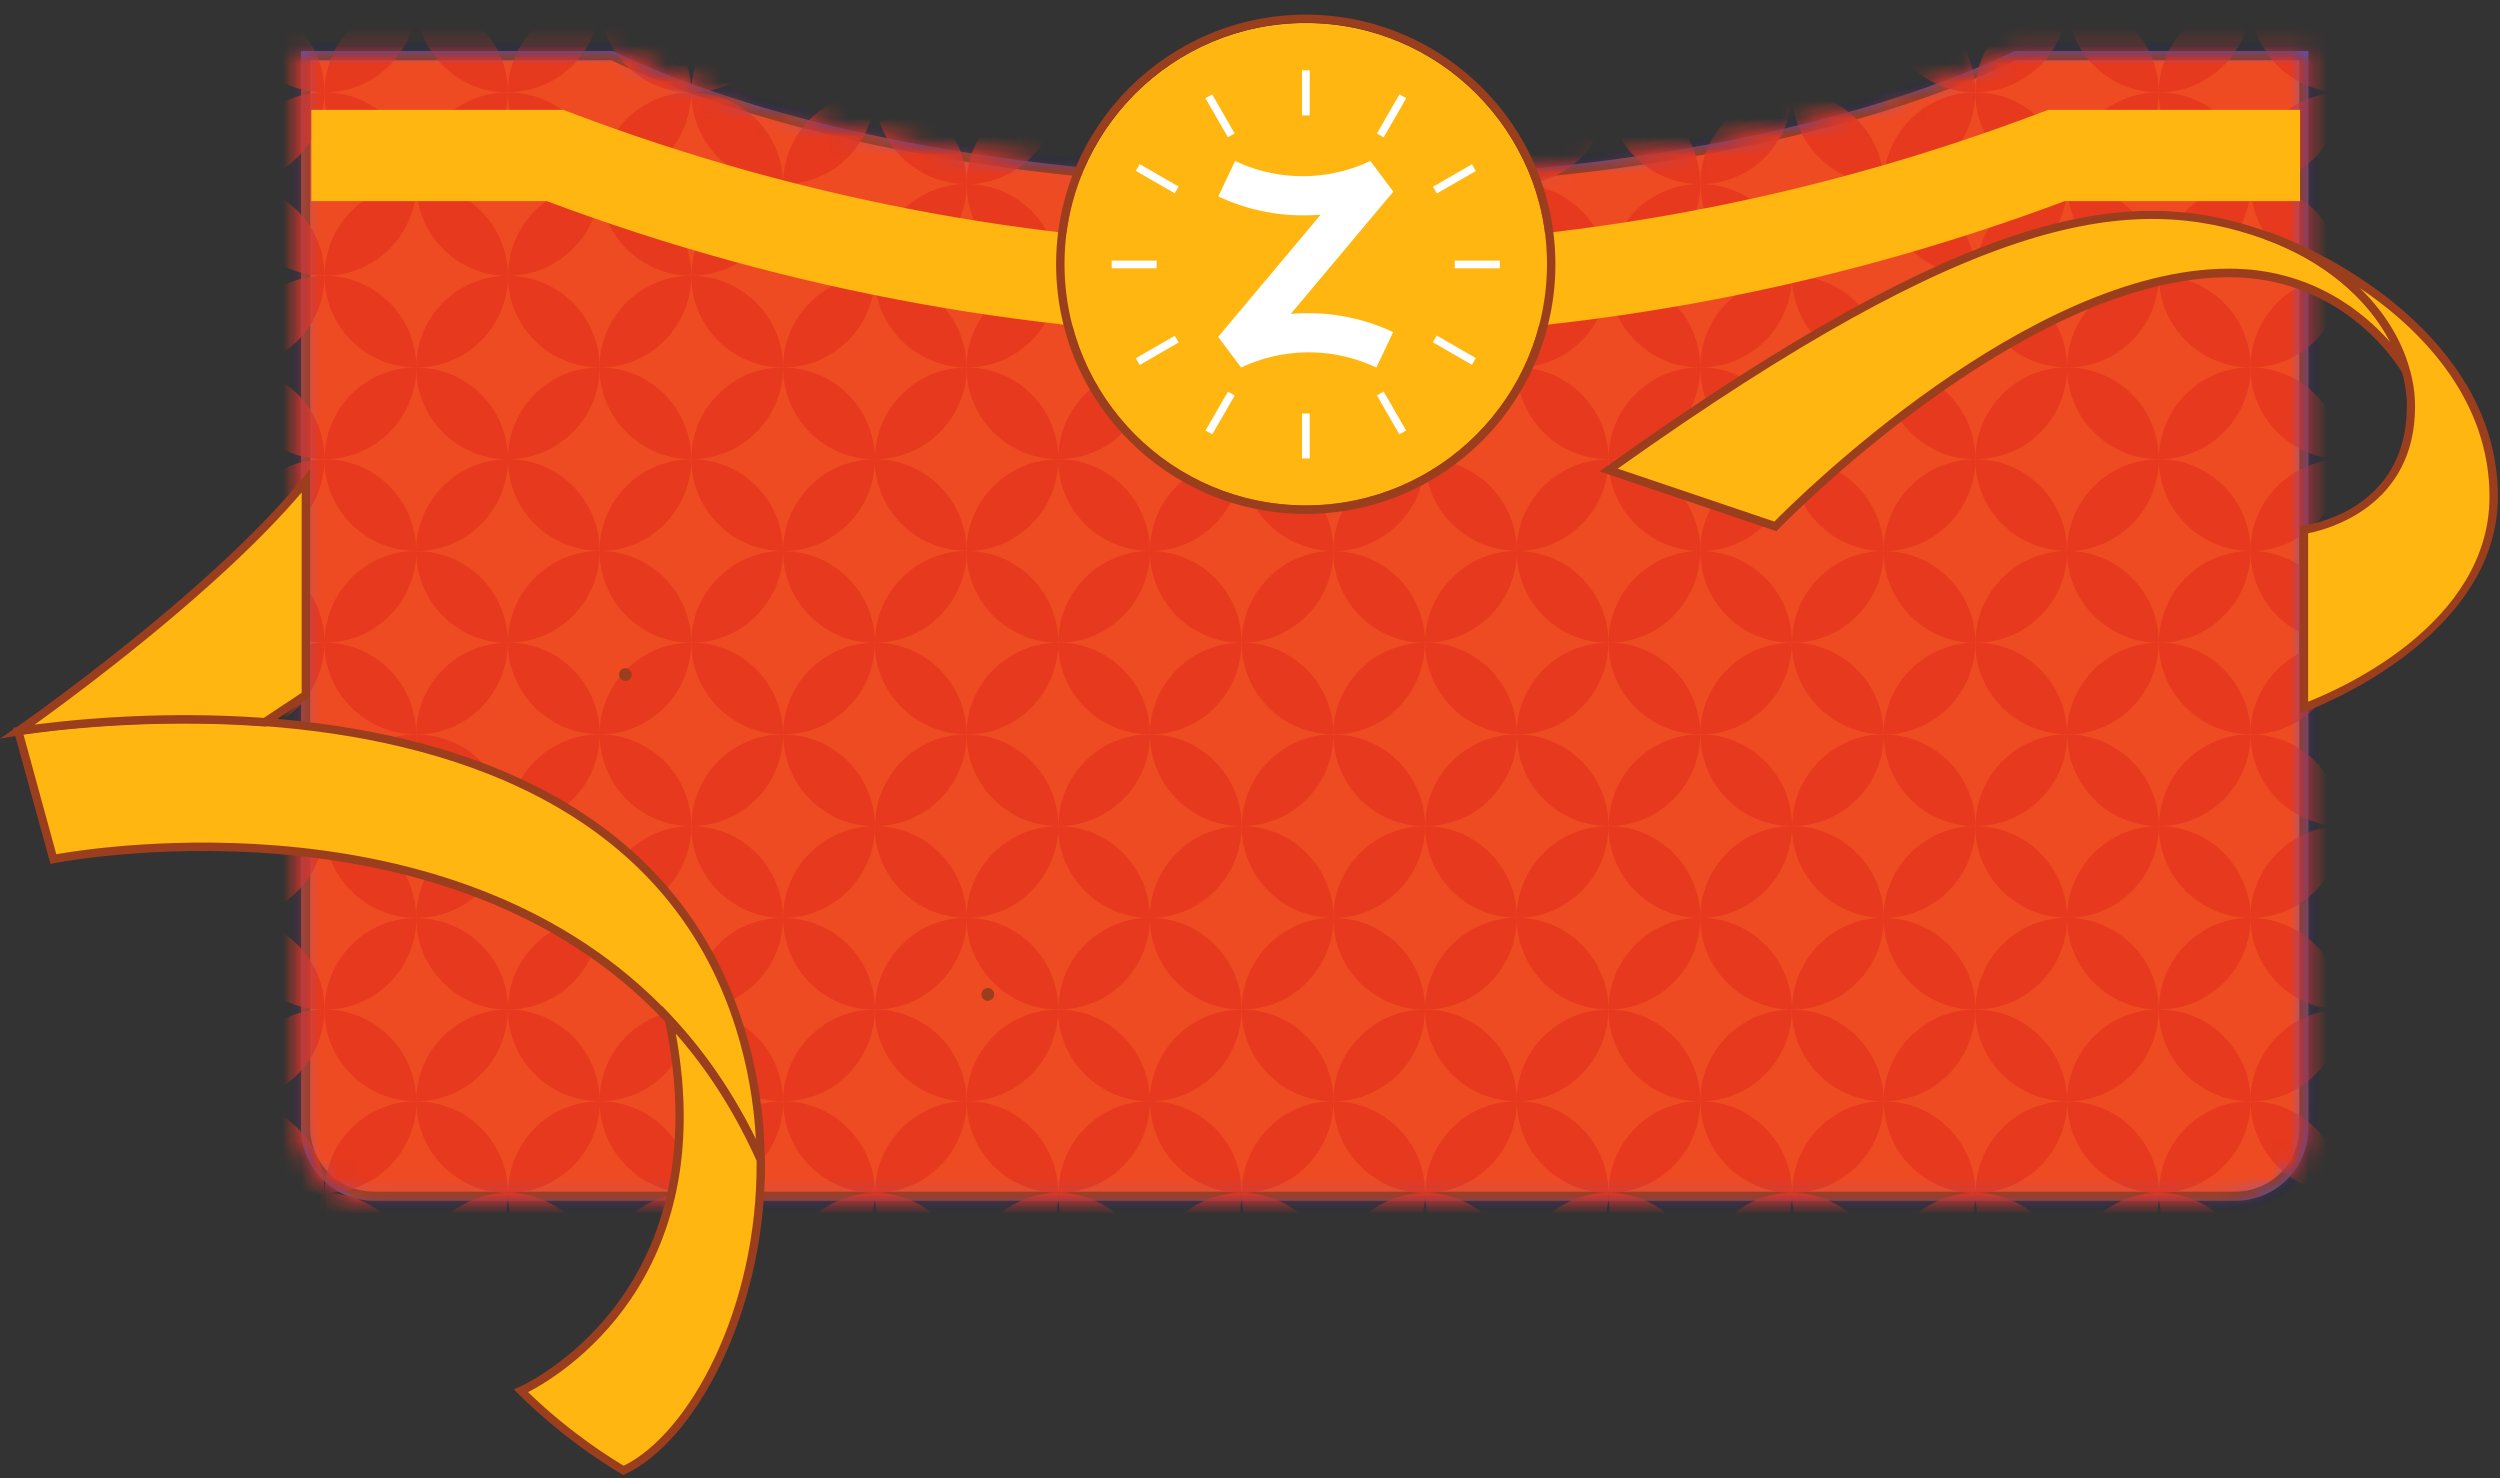 <svg xmlns="http://www.w3.org/2000/svg" xmlns:xlink="http://www.w3.org/1999/xlink" width="137" height="81" fill="none" viewBox="0 0 137 81">
  <rect x="0" y="0" width="137" height="81" fill="#333333" stroke="none"/>
  <defs>
    <path id="a" d="M33.607 2.802H16.5v59a4 4 0 0 0 4 4h102a4 4 0 0 0 4-4v-59h-16.107c-8.87 4.258-22.769 7-38.393 7s-29.523-2.742-38.393-7"/>
    <path id="b" fill="#0A2660" d="M16.5 2.802v-.5H16v.5zm17.107 0 .217-.45-.103-.05h-.114zm92.893 0h.5v-.5h-.5zm-16.107 0v-.5h-.114l-.103.05zm-93.893.5h17.107v-1H16.5zm.5 58.5v-59h-1v59zm3.5 3.5a3.5 3.5 0 0 1-3.5-3.5h-1a4.5 4.5 0 0 0 4.5 4.5zm102 0h-102v1h102zm3.5-3.5a3.5 3.5 0 0 1-3.5 3.5v1a4.5 4.5 0 0 0 4.5-4.5zm0-59v59h1v-59zm-15.607.5H126.5v-1h-16.107zm-.217-.95c-8.78 4.214-22.597 6.95-38.176 6.95v1c15.67 0 29.649-2.748 38.609-7.05zM72 9.301c-15.579 0-29.396-2.736-38.176-6.95l-.433.9c8.96 4.302 22.94 7.05 38.609 7.05z"/>
  </defs>
  <mask id="c" fill="#fff">
    <use xlink:href="#a" fill-rule="evenodd" clip-rule="evenodd"/>
  </mask>
  <path fill="#3C6BFF" fill-rule="evenodd" d="M33.607 2.802H16.5v59a4 4 0 0 0 4 4h102a4 4 0 0 0 4-4v-59h-16.107c-8.87 4.258-22.769 7-38.393 7s-29.523-2.742-38.393-7" clip-rule="evenodd"/>
  <use xlink:href="#b" mask="url(#c)"/>
  <mask id="f" width="111" height="64" x="16" y="2" maskUnits="userSpaceOnUse" style="mask-type:alpha">
    <mask id="d" fill="#fff">
      <use xlink:href="#a" fill-rule="evenodd" clip-rule="evenodd"/>
    </mask>
    <path fill="#9A3E1E" fill-rule="evenodd" d="M33.607 2.802H16.5v59a4 4 0 0 0 4 4h102a4 4 0 0 0 4-4v-59h-16.107c-8.87 4.258-22.769 7-38.393 7s-29.523-2.742-38.393-7" clip-rule="evenodd"/>
    <use xlink:href="#b" mask="url(#d)"/>
  </mask>
  <g mask="url(#f)">
    <mask id="g" fill="#fff">
      <use xlink:href="#a" fill-rule="evenodd" clip-rule="evenodd"/>
    </mask>
    <path fill="#EF4B23" fill-rule="evenodd" d="M33.607 2.802H16.5v59a4 4 0 0 0 4 4h102a4 4 0 0 0 4-4v-59h-16.107c-8.87 4.258-22.769 7-38.393 7s-29.523-2.742-38.393-7" clip-rule="evenodd"/>
    <path fill="#9A3E1E" d="M16.5 2.802v-.5H16v.5zm17.107 0 .217-.45-.103-.05h-.114zm92.893 0h.5v-.5h-.5zm-16.107 0v-.5h-.114l-.103.05zm-93.893.5h17.107v-1H16.5zm.5 58.5v-59h-1v59zm3.5 3.5a3.5 3.5 0 0 1-3.5-3.5h-1a4.5 4.5 0 0 0 4.5 4.5zm102 0h-102v1h102zm3.5-3.5a3.5 3.5 0 0 1-3.5 3.5v1a4.5 4.5 0 0 0 4.5-4.5zm0-59v59h1v-59zm-15.607.5H126.5v-1h-16.107zm-.217-.95c-8.78 4.214-22.597 6.95-38.176 6.95v1c15.67 0 29.649-2.748 38.609-7.05zM72 9.301c-15.579 0-29.396-2.736-38.176-6.95l-.433.9c8.96 4.302 22.94 7.05 38.609 7.05z" mask="url(#g)"/>
    <path fill="#E6391E" d="M17.784 5.062c0-2.78-2.25-5.03-5.03-5.03 0 2.78 2.25 5.03 5.03 5.03m0 0c-2.78 0-5.03 2.25-5.03 5.03 2.77 0 5.02-2.25 5.02-5.03z"/>
    <path fill="#E6391E" d="M22.803 10.092c0-2.78-2.25-5.03-5.03-5.03 0 2.77 2.25 5.02 5.02 5.03zm5.032-5.03c-2.78 0-5.03 2.25-5.03 5.03 2.77 0 5.02-2.25 5.02-5.02zm-5.02-5.03c-2.78 0-5.03 2.25-5.03 5.03 2.78 0 5.03-2.25 5.03-5.03"/>
    <path fill="#E6391E" d="M27.835 5.062c0-2.78-2.25-5.02-5.03-5.02 0 2.78 2.25 5.03 5.03 5.03z"/>
    <path fill="#E6391E" d="M32.862.032c-2.78 0-5.03 2.25-5.03 5.02 2.78 0 5.03-2.25 5.03-5.03z"/>
    <path fill="#E6391E" d="M37.882 5.062c0-2.78-2.25-5.03-5.03-5.03 0 2.78 2.25 5.03 5.03 5.03m0 0c-2.78 0-5.03 2.25-5.03 5.03 2.77 0 5.02-2.25 5.02-5.03z"/>
    <path fill="#E6391E" d="M32.862 10.092c0-2.78-2.25-5.03-5.03-5.03 0 2.77 2.25 5.02 5.02 5.02zm10.051 0c0-2.78-2.25-5.03-5.03-5.03 0 2.77 2.25 5.02 5.02 5.03zm0-10.06c-2.78 0-5.03 2.25-5.03 5.03 2.78 0 5.03-2.25 5.03-5.03m5.031 5.03c0-2.78-2.25-5.02-5.03-5.02 0 2.78 2.25 5.03 5.03 5.03z"/>
    <path fill="#E6391E" d="M47.944 5.062c-2.78 0-5.03 2.25-5.03 5.03 2.77 0 5.02-2.25 5.02-5.02z"/>
    <path fill="#E6391E" d="M52.964 10.092c0-2.78-2.25-5.03-5.03-5.03 0 2.77 2.25 5.02 5.02 5.02zm0-10.06c-2.78 0-5.03 2.25-5.03 5.02 2.78 0 5.03-2.25 5.03-5.03zm5.031 5.03c-2.78 0-5.03 2.25-5.03 5.03 2.77 0 5.02-2.25 5.02-5.03zm0 0c0-2.78-2.25-5.03-5.03-5.03 0 2.78 2.25 5.03 5.03 5.03m10.047 0c0-2.78-2.25-5.03-5.03-5.03 0 2.78 2.25 5.03 5.03 5.03m0 0c-2.78 0-5.03 2.25-5.03 5.03 2.77 0 5.02-2.25 5.02-5.03z"/>
    <path fill="#E6391E" d="M63.014 10.092c0-2.78-2.25-5.03-5.03-5.03 0 2.78 2.25 5.02 5.02 5.03zm0-10.06c-2.78 0-5.03 2.25-5.03 5.03 2.78 0 5.03-2.25 5.03-5.03m10.051 10.06c0-2.78-2.25-5.03-5.03-5.03 0 2.77 2.25 5.02 5.02 5.03zm5.028-5.03c0-2.78-2.25-5.02-5.03-5.02 0 2.78 2.25 5.03 5.03 5.03z"/>
    <path fill="#E6391E" d="M73.073.032c-2.78 0-5.03 2.25-5.03 5.03 2.78 0 5.03-2.25 5.03-5.03m5.02 5.03c-2.78 0-5.03 2.25-5.03 5.03 2.77 0 5.02-2.25 5.02-5.02zm10.05 0c0-2.78-2.25-5.03-5.03-5.03 0 2.78 2.25 5.03 5.03 5.03m-5.019 5.03c0-2.78-2.25-5.03-5.03-5.03 0 2.77 2.25 5.02 5.02 5.02z"/>
    <path fill="#E6391E" d="M88.143 5.062c-2.78 0-5.03 2.25-5.03 5.03 2.77 0 5.02-2.25 5.02-5.03zM83.124.032c-2.78 0-5.03 2.25-5.03 5.02 2.78 0 5.03-2.25 5.03-5.03zm15.078 5.03c-2.78 0-5.03 2.25-5.03 5.03 2.77 0 5.02-2.25 5.02-5.03z"/>
    <path fill="#E6391E" d="M93.174 10.092c0-2.78-2.25-5.03-5.03-5.03 0 2.78 2.25 5.02 5.02 5.03zm5.028-5.03c0-2.78-2.25-5.03-5.03-5.03 0 2.78 2.25 5.03 5.03 5.03"/>
    <path fill="#E6391E" d="M93.174.032c-2.78 0-5.03 2.25-5.03 5.03 2.78 0 5.03-2.25 5.03-5.03m15.079 5.03c0-2.78-2.25-5.02-5.03-5.02 0 2.78 2.25 5.03 5.03 5.03z"/>
    <path fill="#E6391E" d="M103.225.032c-2.78 0-5.03 2.25-5.03 5.03 2.78 0 5.03-2.25 5.03-5.03m0 10.06c0-2.78-2.25-5.03-5.03-5.03 0 2.77 2.25 5.02 5.02 5.03z"/>
    <path fill="#E6391E" d="M108.253 5.062c-2.78 0-5.03 2.25-5.03 5.03 2.77 0 5.02-2.25 5.02-5.02zm5.031-5.03c-2.78 0-5.03 2.25-5.03 5.02 2.78 0 5.03-2.25 5.03-5.03z"/>
    <path fill="#E6391E" d="M118.303 5.062c0-2.78-2.25-5.03-5.03-5.03 0 2.78 2.25 5.03 5.03 5.03m0 0c-2.78 0-5.03 2.25-5.03 5.03 2.77 0 5.02-2.25 5.02-5.03zm-5.031 5.03c0-2.78-2.25-5.03-5.03-5.03 0 2.77 2.25 5.02 5.02 5.02zm10.063 0c0-2.78-2.25-5.03-5.03-5.03 0 2.77 2.25 5.02 5.02 5.03zm5.019-5.03c0-2.78-2.25-5.03-5.03-5.03 0 2.78 2.25 5.03 5.03 5.03"/>
    <path fill="#E6391E" d="M123.335.032c-2.78 0-5.03 2.25-5.03 5.03 2.78 0 5.03-2.25 5.03-5.03m5.019 5.03c-2.78 0-5.03 2.25-5.03 5.03 2.77 0 5.02-2.25 5.02-5.03zM17.782 15.112c0-2.77-2.25-5.02-5.02-5.03 0 2.78 2.25 5.03 5.03 5.03z"/>
    <path fill="#E6391E" d="M17.784 15.112c-2.78 0-5.03 2.25-5.03 5.03 2.78 0 5.03-2.25 5.03-5.03m10.048 0c0-2.77-2.25-5.02-5.02-5.02 0 2.78 2.25 5.03 5.03 5.03z"/>
    <path fill="#E6391E" d="M27.835 15.112c-2.78 0-5.03 2.25-5.03 5.03 2.78 0 5.03-2.25 5.03-5.02z"/>
    <path fill="#E6391E" d="M22.815 20.142c0-2.78-2.25-5.03-5.03-5.03 0 2.78 2.25 5.02 5.03 5.03"/>
    <path fill="#E6391E" d="M17.785 15.112c2.78 0 5.03-2.25 5.03-5.03-2.77 0-5.02 2.25-5.02 5.03zm20.098 0c0-2.77-2.25-5.02-5.02-5.03 0 2.78 2.25 5.03 5.03 5.03zm-5.021 5.03c0-2.78-2.25-5.03-5.03-5.03 0 2.78 2.25 5.02 5.03 5.02z"/>
    <path fill="#E6391E" d="M27.832 15.112c2.78 0 5.03-2.25 5.03-5.03-2.77 0-5.02 2.25-5.02 5.02zm10.05 0c-2.78 0-5.03 2.25-5.03 5.03 2.78 0 5.03-2.25 5.03-5.03m.001 0c2.78 0 5.03-2.25 5.03-5.03-2.77 0-5.02 2.25-5.02 5.03zm5.03 5.03c0-2.78-2.25-5.03-5.03-5.03 0 2.78 2.25 5.03 5.03 5.03m5.029-5.03c0-2.77-2.25-5.02-5.02-5.02 0 2.78 2.25 5.03 5.03 5.03z"/>
    <path fill="#E6391E" d="M47.944 15.112c-2.78 0-5.03 2.25-5.03 5.03 2.78 0 5.02-2.25 5.03-5.02z"/>
    <path fill="#E6391E" d="M52.964 20.142c0-2.78-2.25-5.03-5.03-5.03 0 2.77 2.25 5.02 5.03 5.02z"/>
    <path fill="#E6391E" d="M47.945 15.112c2.78 0 5.03-2.25 5.03-5.03-2.77 0-5.02 2.25-5.02 5.02z"/>
    <path fill="#E6391E" d="M57.993 15.112c0-2.78-2.25-5.02-5.02-5.03 0 2.78 2.25 5.03 5.03 5.03z"/>
    <path fill="#E6391E" d="M57.995 15.112c-2.78 0-5.03 2.25-5.03 5.03 2.78 0 5.03-2.25 5.03-5.03m10.047 0c-2.78 0-5.03 2.25-5.03 5.03 2.78 0 5.03-2.25 5.03-5.03"/>
    <path fill="#E6391E" d="M63.014 20.142c0-2.78-2.25-5.03-5.03-5.03 0 2.78 2.25 5.03 5.03 5.03"/>
    <path fill="#E6391E" d="M57.992 15.112c2.78 0 5.03-2.25 5.03-5.03-2.77 0-5.02 2.25-5.02 5.03zm10.051 0c0-2.77-2.25-5.02-5.02-5.03 0 2.78 2.25 5.03 5.03 5.03z"/>
    <path fill="#E6391E" d="M73.073 20.142c0-2.78-2.25-5.03-5.03-5.03 0 2.78 2.25 5.02 5.03 5.03"/>
    <path fill="#E6391E" d="M78.093 15.112c-2.78 0-5.03 2.25-5.03 5.03 2.78 0 5.02-2.25 5.03-5.02z"/>
    <path fill="#E6391E" d="M78.094 15.112c0-2.77-2.25-5.02-5.02-5.02 0 2.78 2.25 5.03 5.03 5.03zm-10.051 0c2.78 0 5.03-2.25 5.03-5.03-2.77 0-5.02 2.25-5.02 5.03zm20.1 0c-2.78 0-5.03 2.25-5.03 5.03 2.78 0 5.03-2.25 5.03-5.03"/>
    <path fill="#E6391E" d="M88.145 15.112c0-2.78-2.25-5.02-5.02-5.03 0 2.78 2.25 5.03 5.03 5.03zm-5.021 5.03c0-2.78-2.25-5.03-5.03-5.03 0 2.77 2.25 5.02 5.03 5.02z"/>
    <path fill="#E6391E" d="M78.094 15.112c2.78 0 5.03-2.25 5.03-5.03-2.77 0-5.02 2.25-5.02 5.02zm10.05 0c2.78 0 5.03-2.25 5.03-5.03-2.77 0-5.02 2.25-5.02 5.03z"/>
    <path fill="#E6391E" d="M93.174 20.142c0-2.78-2.25-5.03-5.03-5.03 0 2.78 2.25 5.03 5.03 5.03"/>
    <path fill="#E6391E" d="M98.202 15.112c-2.78 0-5.03 2.25-5.03 5.03 2.78 0 5.03-2.25 5.03-5.03"/>
    <path fill="#E6391E" d="M98.204 15.112c0-2.77-2.25-5.02-5.02-5.03 0 2.78 2.25 5.03 5.03 5.03zm10.049 0c-2.78 0-5.03 2.25-5.03 5.03 2.78 0 5.02-2.25 5.03-5.02z"/>
    <path fill="#E6391E" d="M103.225 20.142c0-2.78-2.25-5.03-5.03-5.03 0 2.78 2.25 5.03 5.03 5.03"/>
    <path fill="#E6391E" d="M98.203 15.112c2.78 0 5.03-2.25 5.03-5.03-2.77 0-5.02 2.25-5.02 5.03zm10.051 0c0-2.77-2.25-5.02-5.02-5.02 0 2.78 2.25 5.03 5.03 5.03z"/>
    <path fill="#E6391E" d="M113.272 20.142c0-2.78-2.25-5.03-5.03-5.03 0 2.78 2.25 5.02 5.03 5.02zm5.033-5.03c0-2.77-2.25-5.02-5.02-5.03 0 2.78 2.25 5.03 5.03 5.03zm-.002 0c-2.78 0-5.03 2.25-5.03 5.03 2.78 0 5.03-2.25 5.03-5.03m-10.049 0c2.78 0 5.03-2.25 5.03-5.03-2.77 0-5.02 2.25-5.02 5.02zm20.098 0c0-2.77-2.25-5.02-5.02-5.03 0 2.78 2.25 5.03 5.03 5.03z"/>
    <path fill="#E6391E" d="M118.305 15.112c2.78 0 5.03-2.25 5.03-5.03-2.77 0-5.02 2.25-5.02 5.03z"/>
    <path fill="#E6391E" d="M123.335 20.142c0-2.78-2.25-5.03-5.03-5.03 0 2.78 2.25 5.02 5.03 5.03"/>
    <path fill="#E6391E" d="M128.354 15.112c-2.78 0-5.03 2.25-5.03 5.03 2.78 0 5.03-2.25 5.03-5.03m-110.57 10.06c-2.78 0-5.03 2.25-5.03 5.03 2.78 0 5.02-2.25 5.03-5.03m0-.01c0-2.78-2.25-5.02-5.03-5.03 0 2.78 2.25 5.03 5.03 5.03m.001 0c2.78 0 5.03-2.25 5.03-5.03-2.78 0-5.03 2.25-5.03 5.03"/>
    <path fill="#E6391E" d="M22.803 30.192c0-2.78-2.25-5.03-5.03-5.03 0 2.78 2.25 5.02 5.03 5.03m5.032-5.03c0-2.78-2.25-5.02-5.03-5.02 0 2.78 2.25 5.03 5.03 5.03zm0 .01c-2.78 0-5.03 2.25-5.03 5.03 2.78 0 5.02-2.25 5.03-5.02z"/>
    <path fill="#E6391E" d="M27.832 25.162c2.78 0 5.03-2.25 5.03-5.03-2.78 0-5.03 2.25-5.03 5.02z"/>
    <path fill="#E6391E" d="M37.882 25.162c0-2.78-2.25-5.03-5.03-5.03 0 2.78 2.25 5.03 5.03 5.03m0 .01c-2.78 0-5.03 2.25-5.03 5.03 2.78 0 5.03-2.25 5.03-5.03"/>
    <path fill="#E6391E" d="M32.862 30.192c0-2.78-2.25-5.03-5.03-5.03 0 2.78 2.25 5.02 5.03 5.02zm10.051 0c0-2.78-2.25-5.03-5.03-5.03 0 2.78 2.25 5.03 5.03 5.03m5.031-5.03c0-2.77-2.25-5.02-5.03-5.02 0 2.78 2.25 5.03 5.03 5.03zm-10.061 0c2.78 0 5.03-2.25 5.03-5.03-2.78 0-5.03 2.25-5.03 5.03m10.061.01c-2.78 0-5.03 2.25-5.03 5.03 2.77 0 5.02-2.25 5.03-5.02z"/>
    <path fill="#E6391E" d="M52.964 30.192c0-2.78-2.25-5.03-5.03-5.03 0 2.77 2.25 5.02 5.03 5.02zm5.031-5.03c0-2.78-2.25-5.03-5.03-5.03 0 2.78 2.25 5.03 5.03 5.03"/>
    <path fill="#E6391E" d="M47.945 25.162c2.78 0 5.03-2.25 5.03-5.03-2.78 0-5.02 2.25-5.03 5.02zm10.05.01c-2.78 0-5.03 2.25-5.03 5.03 2.78 0 5.03-2.25 5.03-5.03"/>
    <path fill="#E6391E" d="M63.014 30.192c0-2.78-2.25-5.03-5.03-5.03 0 2.78 2.25 5.03 5.03 5.03m5.028-5.03c0-2.78-2.25-5.02-5.03-5.03 0 2.78 2.25 5.03 5.03 5.03"/>
    <path fill="#E6391E" d="M57.992 25.162c2.78 0 5.03-2.25 5.03-5.03-2.78 0-5.03 2.25-5.03 5.03m10.05.01c-2.78 0-5.03 2.25-5.03 5.03 2.78 0 5.02-2.25 5.03-5.03m10.051 0c-2.78 0-5.03 2.25-5.03 5.03 2.77 0 5.02-2.25 5.03-5.02zm0-.01c0-2.77-2.25-5.02-5.03-5.02 0 2.78 2.25 5.03 5.03 5.03z"/>
    <path fill="#E6391E" d="M68.043 25.162c2.78 0 5.03-2.25 5.03-5.03-2.78 0-5.03 2.25-5.03 5.03m5.03 5.03c0-2.78-2.25-5.03-5.03-5.03 0 2.78 2.25 5.02 5.03 5.03m10.051 0c0-2.78-2.25-5.03-5.03-5.03 0 2.77 2.25 5.02 5.03 5.02zm-5.03-5.03c2.78 0 5.03-2.25 5.03-5.03-2.78 0-5.02 2.25-5.03 5.02z"/>
    <path fill="#E6391E" d="M88.143 25.172c-2.78 0-5.03 2.25-5.03 5.03 2.78 0 5.03-2.25 5.03-5.03m0-.01c0-2.78-2.25-5.03-5.03-5.03 0 2.78 2.25 5.03 5.03 5.03m10.059.01c-2.78 0-5.03 2.25-5.03 5.03 2.78 0 5.03-2.25 5.03-5.03"/>
    <path fill="#E6391E" d="M93.174 30.192c0-2.78-2.25-5.03-5.03-5.03 0 2.78 2.25 5.03 5.03 5.03m5.028-5.03c0-2.78-2.25-5.03-5.03-5.03 0 2.78 2.25 5.03 5.03 5.03"/>
    <path fill="#E6391E" d="M88.144 25.162c2.78 0 5.03-2.25 5.03-5.03-2.78 0-5.03 2.25-5.03 5.03m20.109 0c0-2.78-2.25-5.02-5.03-5.02 0 2.78 2.25 5.03 5.03 5.03zm0 .01c-2.78 0-5.03 2.25-5.03 5.03 2.78 0 5.02-2.25 5.03-5.02z"/>
    <path fill="#E6391E" d="M98.203 25.162c2.78 0 5.03-2.25 5.03-5.03-2.78 0-5.03 2.25-5.03 5.03m5.022 5.03c0-2.78-2.25-5.03-5.03-5.03 0 2.78 2.25 5.03 5.03 5.03m10.047 0c0-2.78-2.25-5.03-5.03-5.03 0 2.77 2.25 5.02 5.03 5.02zm-5.018-5.03c2.78 0 5.03-2.25 5.03-5.03-2.78 0-5.02 2.25-5.03 5.02zm10.049.01c-2.78 0-5.03 2.25-5.03 5.03 2.78 0 5.02-2.25 5.03-5.03"/>
    <path fill="#E6391E" d="M118.303 25.162c0-2.78-2.25-5.02-5.03-5.03 0 2.78 2.25 5.03 5.03 5.03m5.032 5.03c0-2.78-2.25-5.03-5.03-5.03 0 2.78 2.25 5.02 5.03 5.03"/>
    <path fill="#E6391E" d="M128.354 25.172c-2.78 0-5.03 2.25-5.03 5.03 2.78 0 5.02-2.25 5.03-5.03m0-.01c0-2.78-2.25-5.02-5.03-5.03 0 2.78 2.25 5.03 5.03 5.03"/>
    <path fill="#E6391E" d="M118.305 25.162c2.78 0 5.03-2.25 5.03-5.03-2.78 0-5.03 2.25-5.03 5.03M17.784 35.222c-2.78 0-5.03 2.25-5.03 5.03 2.77 0 5.02-2.25 5.02-5.03zm0 0c0-2.78-2.25-5.02-5.03-5.03 0 2.78 2.25 5.03 5.03 5.03m.001 0c2.78 0 5.03-2.25 5.03-5.03-2.78 0-5.02 2.25-5.03 5.03"/>
    <path fill="#E6391E" d="M27.835 35.222c0-2.78-2.25-5.02-5.03-5.02 0 2.78 2.25 5.03 5.03 5.03z"/>
    <path fill="#E6391E" d="M27.835 35.222c-2.78 0-5.03 2.25-5.03 5.03 2.77 0 5.02-2.25 5.02-5.02zm-5.032 5.02c0-2.78-2.25-5.03-5.03-5.03 0 2.77 2.25 5.02 5.02 5.03zm15.079-5.02c0-2.78-2.25-5.03-5.03-5.03 0 2.78 2.25 5.03 5.03 5.03"/>
    <path fill="#E6391E" d="M32.862 40.242c0-2.78-2.25-5.03-5.03-5.03 0 2.77 2.25 5.02 5.02 5.02z"/>
    <path fill="#E6391E" d="M37.882 35.222c-2.78 0-5.03 2.25-5.03 5.03 2.77 0 5.02-2.25 5.02-5.03zm-10.05 0c2.78 0 5.03-2.25 5.03-5.03-2.78 0-5.02 2.25-5.03 5.02zm20.112 0c-2.78 0-5.03 2.25-5.03 5.03 2.77 0 5.02-2.25 5.02-5.02zm-5.031 5.02c0-2.78-2.25-5.03-5.03-5.03 0 2.78 2.25 5.02 5.02 5.03z"/>
    <path fill="#E6391E" d="M37.883 35.222c2.78 0 5.03-2.25 5.03-5.03-2.78 0-5.03 2.25-5.03 5.03m10.061 0c0-2.77-2.25-5.02-5.03-5.02 0 2.78 2.25 5.03 5.03 5.03zm10.051 0c-2.78 0-5.03 2.25-5.03 5.03 2.78 0 5.02-2.25 5.02-5.03z"/>
    <path fill="#E6391E" d="M52.964 40.242c0-2.78-2.25-5.03-5.03-5.03 0 2.77 2.25 5.02 5.02 5.02zm5.031-5.02c0-2.78-2.25-5.03-5.03-5.03 0 2.78 2.25 5.03 5.03 5.03"/>
    <path fill="#E6391E" d="M47.945 35.222c2.78 0 5.03-2.25 5.03-5.03-2.77 0-5.02 2.25-5.03 5.02zm20.097 0c0-2.78-2.25-5.02-5.03-5.03 0 2.78 2.25 5.03 5.03 5.03"/>
    <path fill="#E6391E" d="M57.992 35.222c2.78 0 5.03-2.25 5.03-5.03-2.78 0-5.03 2.25-5.03 5.03m10.05 0c-2.78 0-5.03 2.25-5.03 5.03 2.77 0 5.02-2.25 5.02-5.03z"/>
    <path fill="#E6391E" d="M63.014 40.242c0-2.78-2.25-5.03-5.03-5.03 0 2.78 2.25 5.02 5.02 5.03zm10.059 0c0-2.78-2.25-5.03-5.03-5.03 0 2.77 2.25 5.02 5.02 5.03z"/>
    <path fill="#E6391E" d="M78.093 35.222c-2.78 0-5.03 2.25-5.03 5.03 2.77 0 5.02-2.25 5.02-5.02z"/>
    <path fill="#E6391E" d="M78.093 35.222c0-2.77-2.25-5.02-5.03-5.02 0 2.78 2.25 5.03 5.03 5.03z"/>
    <path fill="#E6391E" d="M68.043 35.222c2.78 0 5.03-2.25 5.03-5.03-2.78 0-5.02 2.25-5.03 5.03m20.1 0c0-2.78-2.25-5.03-5.03-5.03 0 2.78 2.25 5.03 5.03 5.03"/>
    <path fill="#E6391E" d="M78.094 35.222c2.78 0 5.03-2.25 5.03-5.03-2.77 0-5.02 2.25-5.03 5.02z"/>
    <path fill="#E6391E" d="M83.124 40.242c0-2.78-2.25-5.03-5.03-5.03 0 2.77 2.25 5.02 5.02 5.02z"/>
    <path fill="#E6391E" d="M88.143 35.222c-2.78 0-5.03 2.25-5.03 5.03 2.78 0 5.02-2.25 5.02-5.03zm10.059 0c-2.78 0-5.03 2.25-5.03 5.03 2.77 0 5.02-2.25 5.02-5.03z"/>
    <path fill="#E6391E" d="M93.174 40.242c0-2.78-2.25-5.03-5.03-5.03 0 2.78 2.25 5.02 5.02 5.03z"/>
    <path fill="#E6391E" d="M88.144 35.222c2.78 0 5.03-2.25 5.03-5.03-2.78 0-5.03 2.25-5.03 5.03"/>
    <path fill="#E6391E" d="M98.202 35.222c0-2.78-2.25-5.03-5.03-5.03 0 2.78 2.25 5.03 5.03 5.03m10.051 0c-2.78 0-5.03 2.25-5.03 5.03 2.77 0 5.02-2.25 5.02-5.02z"/>
    <path fill="#E6391E" d="M103.225 40.242c0-2.78-2.25-5.03-5.03-5.03 0 2.78 2.25 5.02 5.02 5.03zm5.028-5.02c0-2.77-2.25-5.02-5.03-5.02 0 2.78 2.25 5.03 5.03 5.03z"/>
    <path fill="#E6391E" d="M98.203 35.222c2.78 0 5.03-2.25 5.03-5.03-2.78 0-5.03 2.25-5.03 5.03m10.051 0c2.78 0 5.03-2.25 5.03-5.03-2.78 0-5.02 2.25-5.03 5.02zm10.049 0c-2.78 0-5.03 2.25-5.03 5.03 2.77 0 5.02-2.25 5.02-5.03z"/>
    <path fill="#E6391E" d="M113.272 40.242c0-2.78-2.25-5.03-5.03-5.03 0 2.77 2.25 5.02 5.02 5.02zm5.031-5.02c0-2.78-2.25-5.02-5.03-5.03 0 2.78 2.25 5.03 5.03 5.03m.002 0c2.78 0 5.03-2.25 5.03-5.03-2.78 0-5.02 2.25-5.03 5.03"/>
    <path fill="#E6391E" d="M128.354 35.222c0-2.78-2.25-5.02-5.03-5.03 0 2.78 2.25 5.03 5.03 5.03m0 0c-2.78 0-5.03 2.25-5.03 5.03 2.77 0 5.02-2.25 5.02-5.03z"/>
    <path fill="#E6391E" d="M123.335 40.242c0-2.78-2.25-5.03-5.03-5.03 0 2.77 2.25 5.02 5.02 5.03zm-110.581 0c0 2.78 2.25 5.03 5.03 5.03 0-2.77-2.25-5.02-5.02-5.03zm5.03 5.03c-2.78 0-5.03 2.25-5.03 5.03 2.78 0 5.02-2.25 5.03-5.03m10.051 0c-2.78 0-5.03 2.25-5.03 5.03 2.78 0 5.02-2.25 5.03-5.02z"/>
    <path fill="#E6391E" d="M27.832 45.272c0-2.77-2.25-5.02-5.02-5.02 0 2.78 2.25 5.03 5.03 5.03z"/>
    <path fill="#E6391E" d="M22.813 40.242c-2.77 0-5.02 2.25-5.02 5.03 2.78 0 5.03-2.25 5.03-5.03zm-.01 10.06c0-2.78-2.25-5.03-5.03-5.03 0 2.78 2.25 5.02 5.03 5.03m10.059 0c0-2.78-2.25-5.03-5.03-5.03 0 2.78 2.25 5.02 5.03 5.02zm-5.03-5.03c2.78 0 5.03-2.25 5.03-5.03-2.77 0-5.02 2.25-5.02 5.02zm10.051 0c0-2.78-2.25-5.02-5.02-5.03 0 2.78 2.25 5.03 5.03 5.03z"/>
    <path fill="#E6391E" d="M37.882 45.272c-2.78 0-5.03 2.25-5.03 5.03 2.78 0 5.02-2.25 5.03-5.03m10.062 0c-2.78 0-5.03 2.25-5.03 5.03 2.77 0 5.02-2.25 5.03-5.02zm-10.061 0c2.78 0 5.03-2.25 5.03-5.03-2.77 0-5.02 2.25-5.02 5.03z"/>
    <path fill="#E6391E" d="M47.942 45.272c0-2.77-2.25-5.02-5.02-5.02 0 2.78 2.25 5.03 5.03 5.03zm-5.029 5.03c0-2.78-2.25-5.03-5.03-5.03 0 2.78 2.25 5.02 5.03 5.03"/>
    <path fill="#E6391E" d="M47.945 45.272c2.78 0 5.03-2.25 5.03-5.03-2.77 0-5.02 2.25-5.02 5.02zm5.019 5.03c0-2.78-2.25-5.03-5.03-5.03 0 2.77 2.25 5.02 5.03 5.02zm5.031-5.03c-2.78 0-5.03 2.25-5.03 5.03 2.78 0 5.02-2.25 5.03-5.03"/>
    <path fill="#E6391E" d="M57.993 45.272c0-2.78-2.25-5.02-5.02-5.03 0 2.78 2.25 5.03 5.03 5.03zm10.05 0c0-2.77-2.25-5.02-5.02-5.03 0 2.78 2.25 5.03 5.03 5.03z"/>
    <path fill="#E6391E" d="M57.992 45.272c2.78 0 5.03-2.25 5.03-5.03-2.78 0-5.02 2.25-5.02 5.03zm10.05 0c-2.78 0-5.03 2.25-5.03 5.03 2.78 0 5.02-2.25 5.03-5.03"/>
    <path fill="#E6391E" d="M63.014 50.302c0-2.78-2.25-5.03-5.03-5.03 0 2.78 2.25 5.03 5.03 5.03m15.08-5.03c0-2.77-2.25-5.02-5.02-5.02 0 2.78 2.25 5.03 5.03 5.03zm-10.051 0c2.78 0 5.03-2.25 5.03-5.03-2.77 0-5.02 2.25-5.02 5.03z"/>
    <path fill="#E6391E" d="M78.093 45.272c-2.78 0-5.03 2.25-5.03 5.03 2.77 0 5.02-2.25 5.03-5.02z"/>
    <path fill="#E6391E" d="M73.073 50.302c0-2.78-2.25-5.03-5.03-5.03 0 2.78 2.25 5.02 5.03 5.03m10.051 0c0-2.78-2.25-5.03-5.03-5.03 0 2.77 2.25 5.02 5.03 5.02zm5.021-5.03c0-2.78-2.25-5.02-5.02-5.03 0 2.78 2.25 5.03 5.03 5.03z"/>
    <path fill="#E6391E" d="M88.143 45.272c-2.78 0-5.03 2.25-5.03 5.03 2.78 0 5.02-2.25 5.03-5.03m-10.049 0c2.78 0 5.03-2.25 5.03-5.03-2.77 0-5.02 2.25-5.02 5.02zm15.08 5.03c0-2.78-2.25-5.03-5.03-5.03 0 2.78 2.25 5.03 5.03 5.03m5.03-5.03c0-2.78-2.25-5.02-5.02-5.03 0 2.78 2.25 5.03 5.03 5.03z"/>
    <path fill="#E6391E" d="M98.202 45.272c-2.78 0-5.03 2.25-5.03 5.03 2.78 0 5.02-2.25 5.03-5.03m-10.058 0c2.78 0 5.03-2.25 5.03-5.03-2.78 0-5.02 2.25-5.02 5.03zm20.11 0c0-2.77-2.25-5.02-5.02-5.02 0 2.78 2.25 5.03 5.03 5.03zm-10.051 0c2.78 0 5.03-2.25 5.03-5.03-2.77 0-5.02 2.25-5.02 5.03z"/>
    <path fill="#E6391E" d="M108.253 45.272c-2.78 0-5.03 2.25-5.03 5.03 2.77 0 5.02-2.25 5.03-5.02z"/>
    <path fill="#E6391E" d="M103.225 50.302c0-2.78-2.25-5.03-5.03-5.03 0 2.78 2.25 5.02 5.03 5.03m15.078-5.03c-2.78 0-5.03 2.25-5.03 5.03 2.78 0 5.02-2.25 5.03-5.03m.002 0c0-2.77-2.25-5.02-5.02-5.03 0 2.78 2.25 5.03 5.03 5.03zm-5.033 5.03c0-2.78-2.25-5.03-5.03-5.03 0 2.77 2.25 5.02 5.03 5.02zm-5.018-5.03c2.78 0 5.03-2.25 5.03-5.03-2.77 0-5.02 2.25-5.02 5.02zm20.098 0c0-2.77-2.25-5.02-5.02-5.03 0 2.78 2.25 5.03 5.03 5.03zm-5.017 5.03c0-2.78-2.25-5.03-5.03-5.03 0 2.78 2.25 5.02 5.03 5.03"/>
    <path fill="#E6391E" d="M128.354 45.272c-2.78 0-5.03 2.25-5.03 5.03 2.78 0 5.02-2.25 5.03-5.03m-10.049 0c2.78 0 5.03-2.25 5.03-5.03-2.77 0-5.02 2.25-5.02 5.03zM17.784 55.322c-2.78 0-5.03 2.25-5.03 5.03 2.78 0 5.02-2.25 5.02-5.03z"/>
    <path fill="#E6391E" d="M12.754 50.302c0 2.78 2.25 5.03 5.03 5.03 0-2.78-2.25-5.02-5.03-5.03m10.059 0c0 2.78 2.25 5.03 5.03 5.03 0-2.78-2.25-5.02-5.03-5.02z"/>
    <path fill="#E6391E" d="M27.835 55.322c-2.78 0-5.03 2.25-5.03 5.03 2.77 0 5.02-2.25 5.02-5.02zm-5.02-5.02c-2.78 0-5.02 2.25-5.03 5.03 2.78 0 5.03-2.25 5.03-5.03"/>
    <path fill="#E6391E" d="M22.803 60.352c0-2.78-2.25-5.03-5.03-5.03 0 2.78 2.25 5.02 5.02 5.03zm10.059-10.05c-2.78 0-5.02 2.25-5.03 5.02 2.78 0 5.03-2.25 5.03-5.03zm5.02 5.02c-2.78 0-5.03 2.25-5.03 5.03 2.78 0 5.02-2.25 5.02-5.03z"/>
    <path fill="#E6391E" d="M37.882 55.322c0-2.78-2.25-5.02-5.03-5.03 0 2.78 2.25 5.03 5.03 5.03m-5.02 5.03c0-2.78-2.25-5.03-5.03-5.03 0 2.77 2.25 5.02 5.02 5.02zm5.021-5.03c2.78 0 5.03-2.25 5.03-5.03-2.78 0-5.02 2.25-5.03 5.03m10.061 0c-2.78 0-5.03 2.25-5.03 5.03 2.77 0 5.02-2.25 5.02-5.02z"/>
    <path fill="#E6391E" d="M42.913 60.352c0-2.78-2.25-5.03-5.03-5.03 0 2.78 2.25 5.02 5.02 5.03zm5.031-5.03c0-2.77-2.25-5.02-5.03-5.02 0 2.78 2.25 5.03 5.03 5.03zm.001 0c2.78 0 5.03-2.25 5.03-5.03-2.77 0-5.02 2.25-5.03 5.02zm10.05 0c-2.78 0-5.03 2.25-5.03 5.03 2.78 0 5.02-2.25 5.02-5.03z"/>
    <path fill="#E6391E" d="M57.995 55.322c0-2.78-2.25-5.03-5.03-5.03 0 2.78 2.25 5.03 5.03 5.03m-5.031 5.03c0-2.78-2.25-5.03-5.03-5.03 0 2.77 2.25 5.02 5.02 5.02z"/>
    <path fill="#E6391E" d="M57.992 55.322c2.78 0 5.03-2.25 5.03-5.03-2.78 0-5.02 2.25-5.03 5.03"/>
    <path fill="#E6391E" d="M68.042 55.322c0-2.78-2.25-5.02-5.03-5.03 0 2.78 2.25 5.03 5.03 5.03m-5.028 5.03c0-2.78-2.25-5.03-5.03-5.03 0 2.78 2.25 5.03 5.02 5.03z"/>
    <path fill="#E6391E" d="M68.042 55.322c-2.78 0-5.03 2.25-5.03 5.03 2.78 0 5.02-2.25 5.02-5.03zm.001 0c2.78 0 5.03-2.25 5.03-5.03-2.78 0-5.02 2.25-5.03 5.03"/>
    <path fill="#E6391E" d="M78.093 55.322c0-2.77-2.25-5.02-5.03-5.02 0 2.78 2.25 5.03 5.03 5.03zm-5.02 5.03c0-2.78-2.25-5.03-5.03-5.03 0 2.78 2.25 5.02 5.02 5.03z"/>
    <path fill="#E6391E" d="M78.093 55.322c-2.78 0-5.03 2.25-5.03 5.03 2.77 0 5.02-2.25 5.02-5.02zm.001 0c2.78 0 5.03-2.25 5.03-5.03-2.77 0-5.02 2.25-5.03 5.02z"/>
    <path fill="#E6391E" d="M88.143 55.322c0-2.78-2.25-5.03-5.03-5.03 0 2.78 2.25 5.03 5.03 5.03m-5.019 5.03c0-2.78-2.25-5.03-5.03-5.03 0 2.77 2.25 5.02 5.02 5.02z"/>
    <path fill="#E6391E" d="M88.143 55.322c-2.78 0-5.03 2.25-5.03 5.03 2.78 0 5.02-2.25 5.02-5.03zm10.059 0c0-2.78-2.25-5.02-5.03-5.03 0 2.78 2.25 5.03 5.03 5.03m0 0c-2.78 0-5.03 2.25-5.03 5.03 2.78 0 5.02-2.25 5.02-5.03z"/>
    <path fill="#E6391E" d="M93.174 60.352c0-2.78-2.25-5.03-5.03-5.03 0 2.78 2.25 5.03 5.02 5.03z"/>
    <path fill="#E6391E" d="M88.144 55.322c2.78 0 5.03-2.25 5.03-5.03-2.78 0-5.02 2.25-5.03 5.03m15.081 5.03c0-2.78-2.25-5.03-5.03-5.03 0 2.78 2.25 5.02 5.02 5.03zm5.028-5.03c0-2.77-2.25-5.02-5.03-5.02 0 2.78 2.25 5.03 5.03 5.03z"/>
    <path fill="#E6391E" d="M108.253 55.322c-2.78 0-5.03 2.25-5.03 5.03 2.77 0 5.02-2.25 5.02-5.02zm-10.05 0c2.78 0 5.03-2.25 5.03-5.03-2.78 0-5.02 2.25-5.03 5.03m20.1 0c-2.78 0-5.03 2.25-5.03 5.03 2.78 0 5.02-2.25 5.02-5.03zm0 0c0-2.78-2.25-5.02-5.03-5.03 0 2.78 2.25 5.03 5.03 5.03"/>
    <path fill="#E6391E" d="M113.272 60.352c0-2.78-2.25-5.03-5.03-5.03 0 2.77 2.25 5.02 5.02 5.02z"/>
    <path fill="#E6391E" d="M108.254 55.322c2.78 0 5.03-2.25 5.03-5.03-2.77 0-5.02 2.25-5.03 5.02zm10.051 0c2.78 0 5.03-2.25 5.03-5.03-2.78 0-5.02 2.25-5.03 5.03"/>
    <path fill="#E6391E" d="M123.335 60.352c0-2.78-2.25-5.03-5.03-5.03 0 2.78 2.25 5.02 5.02 5.03zm-.003-10.05c0 2.78 2.25 5.03 5.03 5.03 0-2.78-2.25-5.02-5.03-5.03"/>
    <path fill="#E6391E" d="M123.334 60.352c2.78 0 5.02-2.25 5.02-5.03-2.78 0-5.03 2.25-5.03 5.03zm-110.58 0c0 2.78 2.25 5.03 5.03 5.03 0-2.78-2.25-5.02-5.02-5.03z"/>
    <path fill="#E6391E" d="M17.784 65.372c-2.78 0-5.03 2.25-5.03 5.03 2.78 0 5.02-2.25 5.03-5.03"/>
    <path fill="#E6391E" d="M22.803 70.402c0-2.78-2.25-5.03-5.03-5.03 0 2.78 2.25 5.02 5.03 5.03m5.032-5.03c-2.78 0-5.03 2.25-5.03 5.03 2.78 0 5.02-2.25 5.03-5.02z"/>
    <path fill="#E6391E" d="M22.813 60.352c-2.78 0-5.02 2.25-5.02 5.03 2.78 0 5.03-2.25 5.03-5.03z"/>
    <path fill="#E6391E" d="M22.813 60.352c0 2.78 2.25 5.03 5.03 5.03 0-2.77-2.25-5.02-5.02-5.02zm10.05 0c0 2.78 2.25 5.03 5.03 5.03 0-2.78-2.25-5.02-5.02-5.03z"/>
    <path fill="#E6391E" d="M32.862 70.402c0-2.78-2.25-5.03-5.03-5.03 0 2.78 2.25 5.02 5.03 5.02zm.002-10.05c-2.77 0-5.02 2.25-5.02 5.02 2.78 0 5.03-2.25 5.03-5.03z"/>
    <path fill="#E6391E" d="M37.882 65.372c-2.78 0-5.03 2.25-5.03 5.03 2.78 0 5.03-2.25 5.03-5.03m10.062.01c-2.78 0-5.03 2.25-5.03 5.03 2.77 0 5.02-2.25 5.03-5.02zm-5.03-5.03c-2.78 0-5.02 2.25-5.02 5.03 2.78 0 5.03-2.25 5.03-5.03z"/>
    <path fill="#E6391E" d="M47.942 65.372c0-2.77-2.25-5.02-5.02-5.02 0 2.78 2.25 5.03 5.03 5.03zm-5.029 5.03c0-2.78-2.25-5.03-5.03-5.03 0 2.78 2.25 5.03 5.03 5.03m15.082-5.03c-2.78 0-5.03 2.25-5.03 5.03 2.78 0 5.03-2.25 5.03-5.03m-.002 0c0-2.78-2.25-5.03-5.02-5.03 0 2.78 2.25 5.03 5.03 5.03z"/>
    <path fill="#E6391E" d="M47.945 65.372c2.78 0 5.03-2.25 5.03-5.03-2.77 0-5.02 2.25-5.02 5.02zm5.019 5.03c0-2.78-2.25-5.03-5.03-5.03 0 2.77 2.25 5.02 5.03 5.02zm15.078-5.03c-2.78 0-5.03 2.25-5.03 5.03 2.78 0 5.02-2.25 5.03-5.03m.001 0c0-2.78-2.25-5.02-5.02-5.03 0 2.78 2.25 5.03 5.03 5.03z"/>
    <path fill="#E6391E" d="M63.014 70.402c0-2.78-2.25-5.03-5.03-5.03 0 2.78 2.25 5.03 5.03 5.03m-5.022-5.03c2.78 0 5.03-2.25 5.03-5.03-2.78 0-5.02 2.25-5.02 5.03zm20.101.01c-2.78 0-5.03 2.25-5.03 5.03 2.77 0 5.02-2.25 5.03-5.02zm-10.05-.01c2.78 0 5.03-2.25 5.03-5.03-2.78 0-5.02 2.25-5.02 5.03z"/>
    <path fill="#E6391E" d="M73.073 70.402c0-2.78-2.25-5.03-5.03-5.03 0 2.78 2.25 5.02 5.03 5.03m5.021-5.03c0-2.77-2.25-5.02-5.02-5.02 0 2.78 2.25 5.03 5.03 5.03z"/>
    <path fill="#E6391E" d="M78.094 65.372c2.78 0 5.03-2.25 5.03-5.03-2.77 0-5.02 2.25-5.02 5.02zm10.049 0c-2.78 0-5.03 2.25-5.03 5.03 2.78 0 5.03-2.25 5.03-5.03"/>
    <path fill="#E6391E" d="M83.124 70.402c0-2.78-2.25-5.03-5.03-5.03 0 2.77 2.25 5.02 5.03 5.02zm5.021-5.03c0-2.78-2.25-5.03-5.02-5.03 0 2.78 2.25 5.03 5.03 5.03zm10.059 0c0-2.78-2.25-5.02-5.02-5.03 0 2.78 2.25 5.03 5.03 5.03z"/>
    <path fill="#E6391E" d="M88.144 65.372c2.78 0 5.03-2.25 5.03-5.03-2.78 0-5.02 2.25-5.02 5.03zm10.058 0c-2.78 0-5.03 2.25-5.03 5.03 2.78 0 5.03-2.25 5.03-5.03"/>
    <path fill="#E6391E" d="M93.174 70.402c0-2.78-2.25-5.03-5.03-5.03 0 2.78 2.25 5.03 5.03 5.03m15.08-5.03c0-2.77-2.25-5.02-5.02-5.02 0 2.78 2.25 5.03 5.03 5.03zm-5.029 5.03c0-2.78-2.25-5.03-5.03-5.03 0 2.78 2.25 5.03 5.03 5.03"/>
    <path fill="#E6391E" d="M108.253 65.372c-2.78 0-5.03 2.25-5.03 5.03 2.78 0 5.02-2.25 5.03-5.02zm-10.05 0c2.78 0 5.03-2.25 5.03-5.03-2.78 0-5.02 2.25-5.02 5.03zm15.082-5.02c0 2.78 2.25 5.03 5.03 5.03 0-2.78-2.25-5.02-5.02-5.03z"/>
    <path fill="#E6391E" d="M113.272 70.402c0-2.78-2.25-5.03-5.03-5.03 0 2.77 2.25 5.02 5.03 5.02zm-5.018-5.03c2.78 0 5.03-2.25 5.03-5.03-2.77 0-5.02 2.25-5.02 5.02zm5.031 5.03c2.78 0 5.02-2.25 5.03-5.03-2.78 0-5.03 2.25-5.03 5.03m10.047 0c2.78 0 5.02-2.25 5.03-5.03-2.78 0-5.03 2.25-5.03 5.03m-5.027-5.03c2.78 0 5.03-2.25 5.03-5.03-2.78 0-5.02 2.25-5.02 5.03z"/>
    <path fill="#E6391E" d="M123.335 70.402c0-2.78-2.25-5.03-5.03-5.03 0 2.78 2.25 5.02 5.03 5.03m-.003-10.05c0 2.78 2.25 5.03 5.03 5.03 0-2.78-2.25-5.02-5.02-5.03z"/>
  </g>
  <path fill="#9A3E1E" d="M54.135 54.852c-.13 0-.25-.08-.31-.19a.33.33 0 0 1-.04-.17c0-.19.16-.35.35-.35.13 0 .25.07.3.18.03.05.05.11.05.17 0 .19-.16.35-.35.35z"/>
  <path fill="#FFB611" d="M36.646 55.872c-12.28-13.18-33.73-8.79-33.73-8.79l-1.92-7.01s6.06-1.05 13.52-.49c9.85.74 22.13 4.28 26.03 16.75a25 25 0 0 1 1.13 7.23c-1.36-3.06-3.08-5.59-5.03-7.69"/>
  <path fill="#9A3E1E" d="m41.915 64.642-.44-.99c-1.29-2.89-2.97-5.46-4.99-7.62l-.06-.07c-12.06-12.84-33.24-8.7-33.45-8.66l-.21.04-2.05-7.46.25-.04c.06 0 6.18-1.05 13.57-.5 9.78.73 22.28 4.26 26.23 16.91.74 2.36 1.12 4.82 1.14 7.3v1.09zm-5.04-8.86c1.8 1.94 3.32 4.18 4.55 6.68-.11-2.06-.47-4.1-1.09-6.08-3.88-12.41-16.19-15.87-25.83-16.59-6.5-.48-12 .27-13.22.45l1.8 6.57c2.26-.4 22.15-3.52 33.73 8.89l.06.07z"/>
  <path fill="#FFB611" d="M41.68 63.562c.09 8.2-3.75 15.27-7.51 17.02 0 0-2.84-1.58-5.62-4.36 0 0 11.39-4.84 8.1-20.34 1.95 2.09 3.67 4.62 5.03 7.69z"/>
  <path fill="#9A3E1E" d="m34.162 80.832-.1-.06s-2.9-1.63-5.67-4.4l-.24-.24.31-.13c.11-.05 11.18-4.95 7.97-20.09l-.17-.8.56.59c2.06 2.2 3.77 4.81 5.08 7.75l.02.09c.09 8.41-3.9 15.49-7.64 17.23l-.11.05zm-5.23-4.55c2.36 2.3 4.74 3.74 5.25 4.04 3.58-1.76 7.35-8.59 7.28-16.71-1.17-2.61-2.65-4.95-4.43-6.97 2.48 13.48-6.34 18.75-8.1 19.65z"/>
  <path fill="#FFB611" d="M16.762 26.352v11.72l-2.25 1.5c-7.45-.55-13.52.49-13.52.49s10.53-7.29 15.76-13.71z"/>
  <path fill="#9A3E1E" d="m.023 40.462.84-.58c.1-.07 10.57-7.35 15.72-13.67l.4-.49v12.48l-2.41 1.61h-.08c-7.34-.54-13.4.48-13.46.49l-1.01.17zm16.51-13.48c-4.45 5.24-12.18 10.96-14.64 12.73 1.99-.26 6.89-.78 12.56-.37l2.08-1.38zm17.73 10.33a.31.31 0 0 1-.24-.1.357.357 0 0 1 0-.49c.13-.14.35-.14.49 0 .13.13.14.35 0 .49-.07.07-.16.11-.24.11z"/>
  <path fill="#FFB611" d="M131.824 20.262s-2.97-5.31-9.66-5.31c-11.57 0-24.87 13.89-24.87 13.89l-9.13-3.09c19.55-13.95 28.37-15.6 36.01-12.85 4.33 1.56 6.84 4.5 7.65 7.36"/>
  <path fill="#9A3E1E" d="m97.354 29.112-9.69-3.28.36-.26c20.11-14.35 28.77-15.56 36.22-12.87 3.95 1.42 6.86 4.23 7.79 7.51l.52 1.84-.94-1.67c-.03-.05-2.99-5.19-9.46-5.19-11.34 0-24.58 13.68-24.71 13.82l-.1.1zm-8.7-3.43 8.58 2.9c1.26-1.28 13.94-13.86 24.93-13.86 4.54 0 7.42 2.43 8.83 4.04-1.26-2.46-3.73-4.51-6.89-5.65-7.27-2.62-15.75-1.43-35.44 12.56z"/>
  <path fill="#FFB611" d="M136.654 27.212c0 8.01-10.39 11.57-10.39 11.57v-9.75s5.86-.75 5.86-6.75c0-.65-.09-1.33-.29-2.02-.81-2.86-3.32-5.8-7.65-7.36 4.41 1.57 12.48 6.38 12.48 14.3z"/>
  <path fill="#9A3E1E" d="M126.035 39.092v-10.26l.2-.03c.23-.03 5.66-.8 5.66-6.53 0-.65-.1-1.3-.28-1.95-.89-3.14-3.7-5.83-7.51-7.21l.15-.43c4.69 1.67 12.63 6.6 12.63 14.52s-10.44 11.75-10.54 11.78l-.3.1zm.45-9.87v9.23c1.69-.66 9.94-4.25 9.94-11.24 0-5.12-3.45-8.96-7.11-11.43 1.32 1.28 2.27 2.79 2.73 4.42.2.69.3 1.39.3 2.08 0 5.49-4.81 6.74-5.86 6.94"/>
  <path fill="#FFB611" d="M71.552 18.522c-14.31 0-28.3-2.52-41.59-7.5h-12.9v-5h13.81l.43.16c12.85 4.87 26.39 7.34 40.25 7.34s27.4-2.47 40.25-7.34l.43-.16h13.81v5h-12.899c-13.29 4.98-27.28 7.5-41.59 7.5Z"/>
  <path fill="#FFB611" d="M71.556 27.702c7.301 0 13.22-5.919 13.22-13.22s-5.919-13.22-13.22-13.22-13.22 5.919-13.22 13.22 5.919 13.22 13.22 13.22"/>
  <path fill="#9A3E1E" d="M71.555 1.252c7.3 0 13.22 5.92 13.22 13.22s-5.92 13.22-13.22 13.22-13.22-5.92-13.22-13.22 5.92-13.22 13.22-13.22m0-.45c-7.54 0-13.68 6.13-13.68 13.68s6.13 13.68 13.68 13.68 13.68-6.13 13.68-13.68S79.105.802 71.555.802"/>
  <path fill="#FFB611" d="M73.163 26.792c6.8-.88 11.6-7.11 10.71-13.92-.88-6.8-7.11-11.6-13.92-10.71-6.8.88-11.6 7.11-10.71 13.92.88 6.8 7.11 11.6 13.92 10.71"/>
  <path fill="#fff" d="M71.772 3.852h-.42v21.27h.42z"/>
  <path fill="#fff" d="m66.425 5.172-.37.21 10.63 18.42.37-.21z"/>
  <path fill="#fff" d="m62.452 8.992-.21.37 18.42 10.63.21-.37z"/>
  <path fill="#fff" d="M82.192 14.282h-21.27v.42h21.27z"/>
  <path fill="#fff" d="m80.662 9.002-18.42 10.63.21.37 18.42-10.63z"/>
  <path fill="#fff" d="m76.692 5.172-10.63 18.42.37.21 10.63-18.42z"/>
  <path fill="#FFB611" d="M71.553 22.662c4.51 0 8.17-3.66 8.17-8.17s-3.66-8.17-8.17-8.17-8.17 3.66-8.17 8.17 3.66 8.17 8.17 8.17"/>
  <path fill="#fff" d="M75.424 20.142a8.66 8.66 0 0 0-7.41 0l-1.26-1.68 5.62-6.7c-.33.03-.66.04-.99.04-1.59 0-3.18-.36-4.62-1.04l.92-1.94a8.66 8.66 0 0 0 7.41 0l1.26 1.68-5.62 6.7c.33-.03.66-.04.99-.04 1.59 0 3.18.36 4.62 1.04z"/>
</svg>
